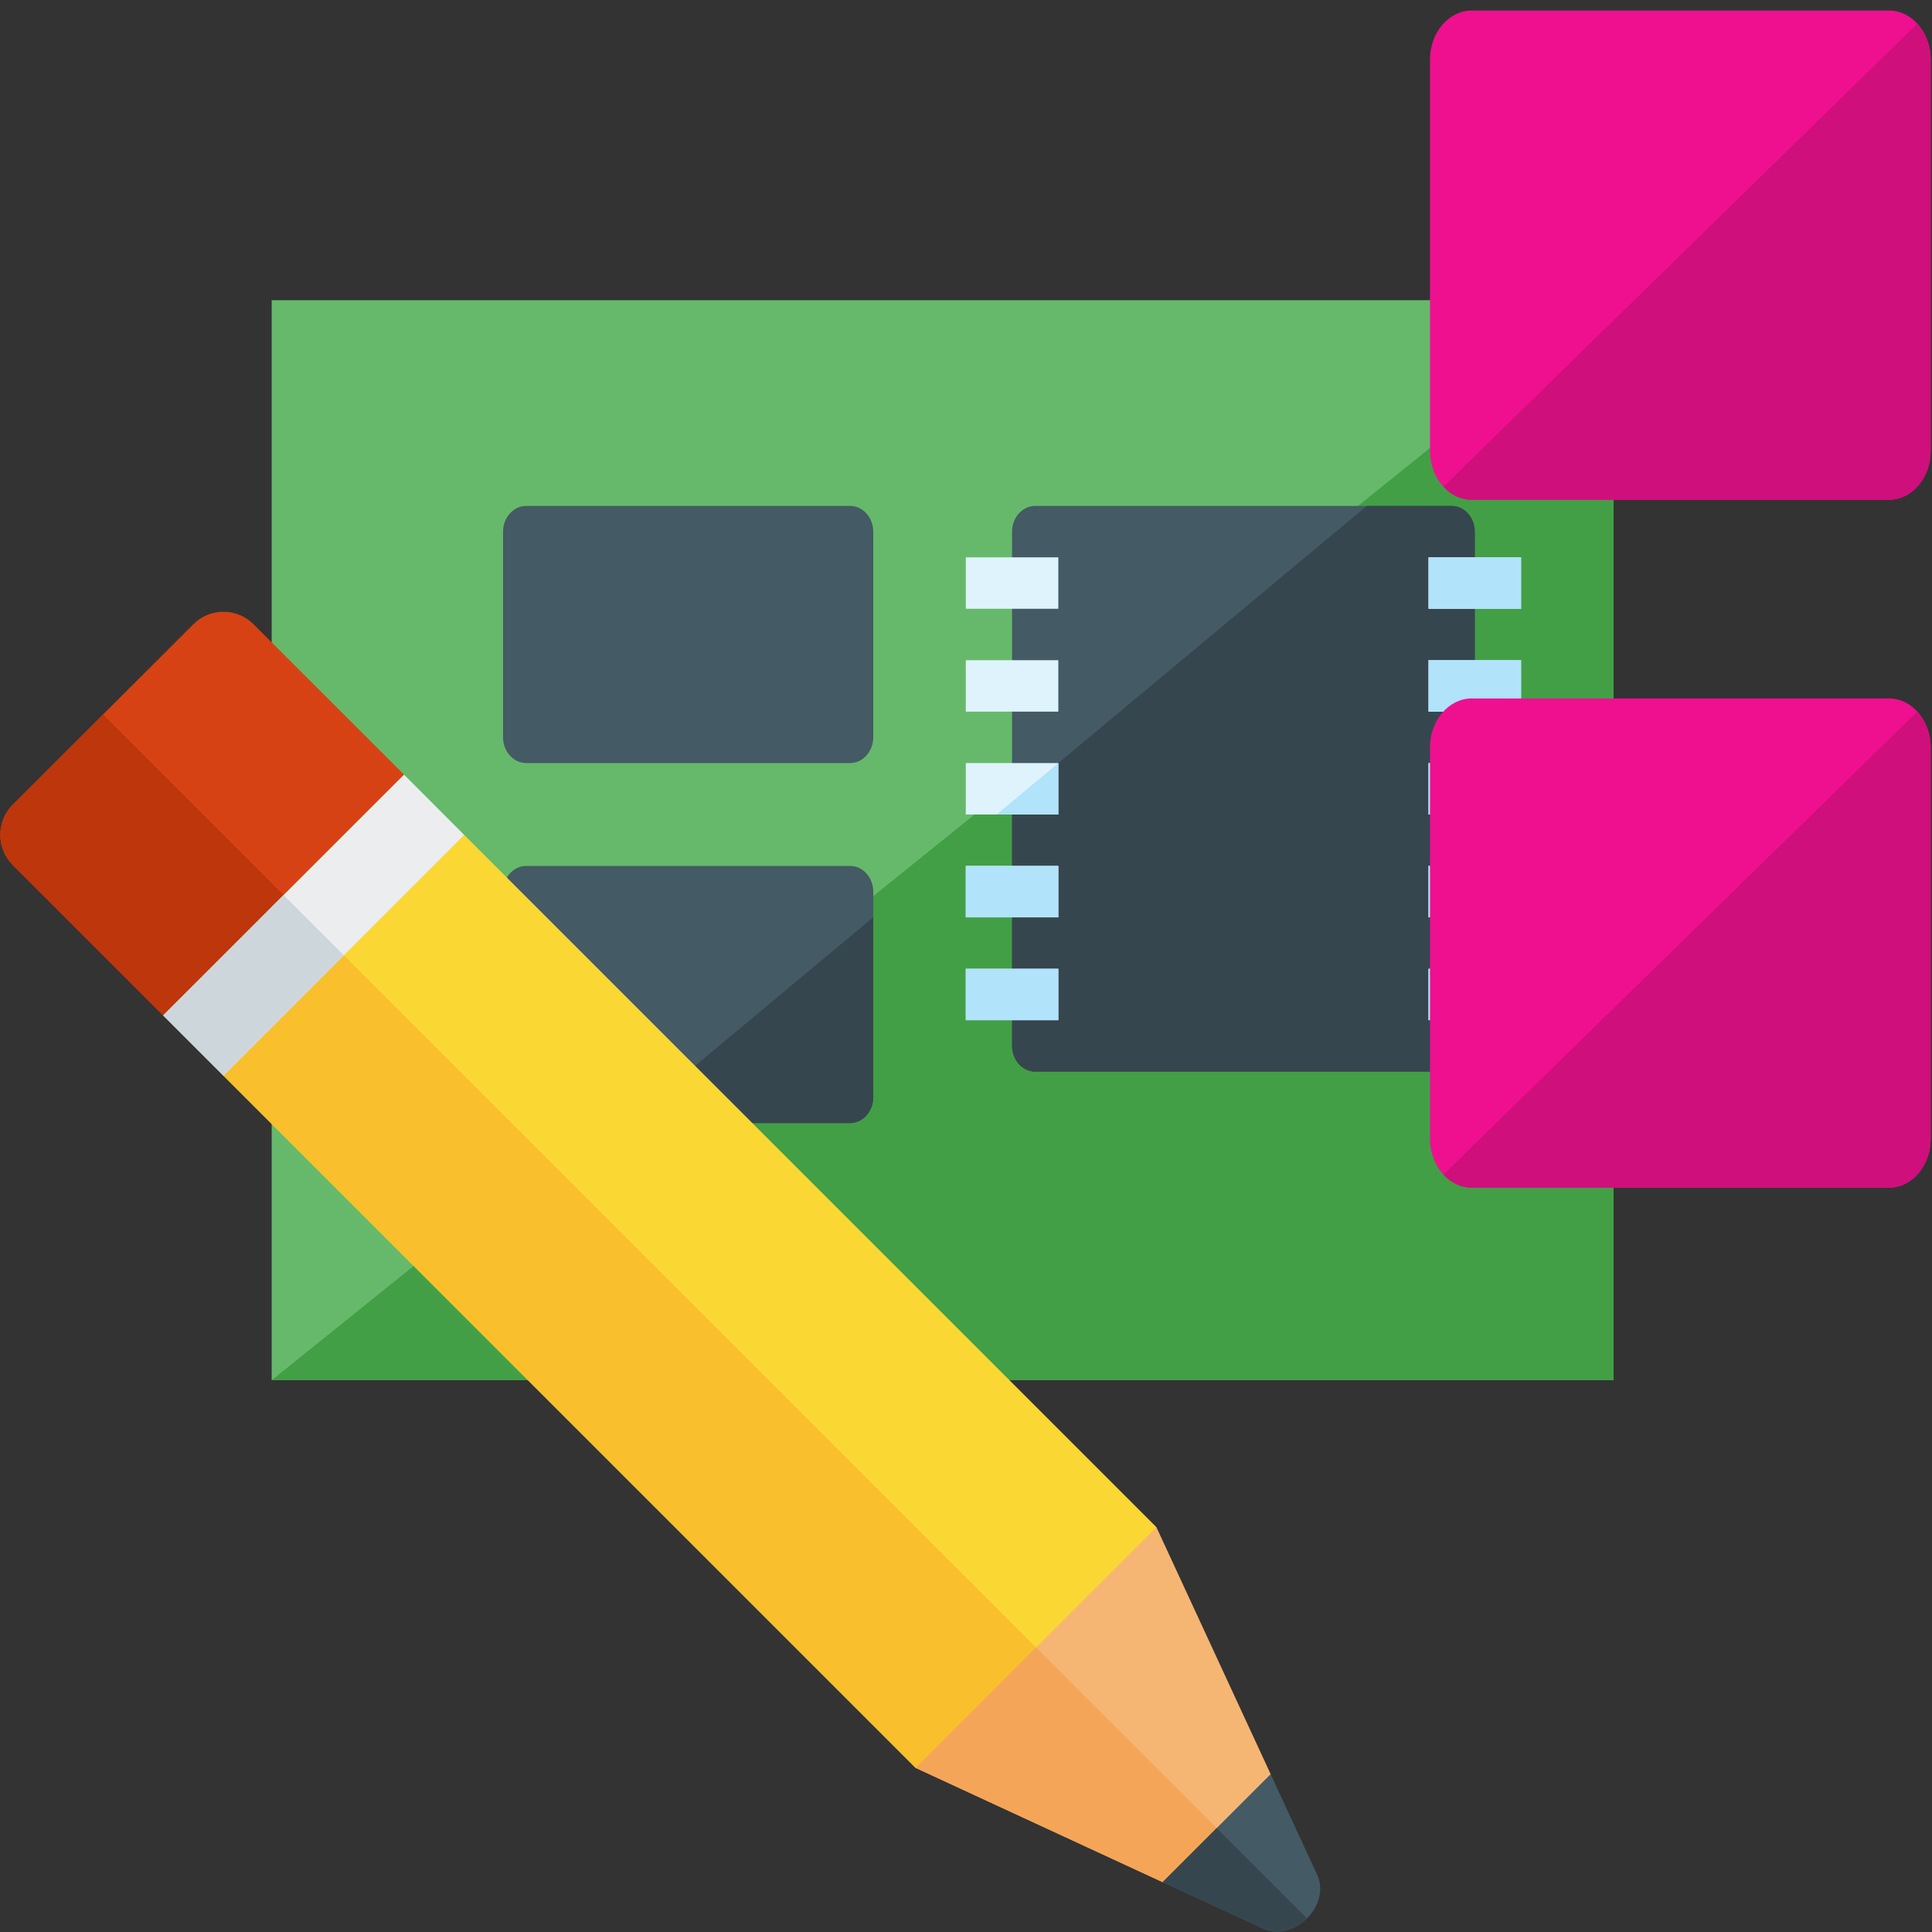 <?xml version="1.0" encoding="UTF-8" standalone="no"?>
<svg
   x="0"
   y="0"
   width="512"
   height="512"
   version="1.1"
   viewBox="0 0 512 512"
   id="svg8513"
   inkscape:version="1.1 (c68e22c387, 2021-05-23)"
   sodipodi:docname="device_property_write.svg"
   xmlns:inkscape="http://www.inkscape.org/namespaces/inkscape"
   xmlns:sodipodi="http://sodipodi.sourceforge.net/DTD/sodipodi-0.dtd"
   xmlns="http://www.w3.org/2000/svg"
   xmlns:svg="http://www.w3.org/2000/svg"
   xmlns:rdf="http://www.w3.org/1999/02/22-rdf-syntax-ns#"
   xmlns:cc="http://creativecommons.org/ns#"
   xmlns:dc="http://purl.org/dc/elements/1.1/">
  <rect x="0" y="0" width="512" height="512" fill="#333333" stroke="none"/>
  <defs
     id="defs8529" />
  <sodipodi:namedview
     pagecolor="#ffffff"
     bordercolor="#666666"
     borderopacity="1"
     objecttolerance="10"
     gridtolerance="10"
     guidetolerance="10"
     inkscape:pageopacity="0"
     inkscape:pageshadow="2"
     inkscape:window-width="1920"
     inkscape:window-height="1017"
     id="namedview8527"
     showgrid="false"
     showguides="true"
     inkscape:guide-bbox="true"
     inkscape:zoom="0.4609375"
     inkscape:cx="211.52542"
     inkscape:cy="487.05085"
     inkscape:window-x="1912"
     inkscape:window-y="-8"
     inkscape:window-maximized="1"
     inkscape:current-layer="svg8513"
     inkscape:pagecheckerboard="0" />
  <title
     id="title8515">elements hierarchy icon</title>
  <desc
     id="desc8517">elements hierarchy icon from the IconExperience.com G-Collection. Copyright by INCORS GmbH (www.incors.com).</desc>
  <g
     id="g896"
     transform="matrix(0.859,0,0,0.859,72,2.807)"
     style="stroke-width:1.164">
    <g
       id="g1274-6"
       transform="matrix(1,0,0,1.066,0,-5.918)"
       style="stroke-width:1.127">
      <rect
         style="fill:#66b96a;fill-opacity:1;stroke:none;stroke-width:90.154"
         id="rect1797-0"
         width="413.999"
         height="312.566"
         x="0"
         y="89.367"
         inkscape:transform-center-x="-2.8999982"
         inkscape:transform-center-y="5.2913385" />
      <path
         id="rect5273-7"
         style="fill:#429f46;fill-opacity:1;stroke:none;stroke-width:90.154"
         inkscape:transform-center-x="-2.8999982"
         inkscape:transform-center-y="5.2913385"
         d="M 414,89.367 0,401.933 h 414 z" />
      <path
         d="M 178.448,253.092 H 78.517 c -3.926,0 -7.138,3.349 -7.138,7.442 v 59.536 c 0,4.093 3.212,7.442 7.138,7.442 h 99.931 c 3.926,0 7.138,-3.349 7.138,-7.442 v -59.536 c 0,-4.093 -3.212,-7.442 -7.138,-7.442 z M 78.517,148.903 h 99.931 c 3.926,0 7.138,3.349 7.138,7.442 v 59.536 c 0,4.093 -3.212,7.442 -7.138,7.442 H 78.517 c -3.926,0 -7.138,-3.349 -7.138,-7.442 v -59.536 c 0,-4.093 3.212,-7.442 7.138,-7.442 z m 157.034,0 h 128.482 c 3.926,0 7.138,3.349 7.138,7.442 v 148.841 c 0,4.093 -3.212,7.442 -7.138,7.442 H 235.551 c -3.926,0 -7.138,-3.349 -7.138,-7.442 V 156.345 c 0,-4.093 3.212,-7.442 7.138,-7.442 z"
         fill="#445a64"
         id="path868-6"
         style="stroke-width:1.193" />
      <path
         d="m 109.433,327.512 h 69.015 c 3.926,0 7.138,-3.349 7.138,-7.442 v -52.094 z M 337.846,148.903 h 26.187 c 3.926,0 7.138,3.349 7.138,7.442 v 148.841 c 0,4.093 -3.212,7.442 -7.138,7.442 H 235.551 c -3.926,0 -7.138,-3.349 -7.138,-7.442 v -70.699 z"
         fill="#36464e"
         id="path870-9"
         style="stroke-width:1.193" />
      <path
         d="m 242.689,163.787 h -28.552 v 14.884 h 28.552 z m 0,29.768 h -28.552 v 14.884 h 28.552 z m 0,29.768 h -28.552 v 14.884 h 28.552 z m 0,29.768 h -28.552 v 14.884 h 28.552 z m 0,29.768 h -28.552 v 14.884 h 28.552 z m 142.758,-119.073 h -28.552 v 14.884 h 28.552 z m 0,29.768 h -28.552 v 14.884 h 28.552 z m 0,29.768 h -28.552 v 14.884 h 28.552 z m 0,29.768 h -28.552 v 14.884 h 28.552 z m 0,29.768 h -28.552 v 14.884 h 28.552 z"
         fill="#dff3fd"
         id="path872-6"
         style="stroke-width:1.193" />
      <path
         d="m 223.639,238.208 h 19.049 v -14.884 z m 19.049,14.884 h -28.552 v 14.884 h 28.552 z m 0,29.768 h -28.552 v 14.884 h 28.552 z m 142.758,-119.073 h -28.552 v 14.884 h 28.552 z m 0,29.768 h -28.552 v 14.884 h 28.552 z m 0,29.768 h -28.552 v 14.884 h 28.552 z m 0,29.768 h -28.552 v 14.884 h 28.552 z m 0,29.768 h -28.552 v 14.884 h 28.552 z"
         fill="#b1e3fb"
         id="path874-2"
         style="stroke-width:1.193" />
    </g>
    <g
       id="g860"
       transform="translate(0,11.828)"
       style="stroke-width:1.164">
      <g
         id="g848"
         transform="matrix(0.747,0,0,1.236,129.354,-69.856)"
         style="stroke-width:1.211">
        <path
           style="fill:#ef1090;fill-opacity:1;stroke-width:1.211"
           d="m 322.447,218.64 c -9.478,0 -17.232,5.495 -17.232,12.212 v 97.694 c 0,6.716 7.754,12.212 17.232,12.212 H 494.768 c 9.478,0 17.232,-5.495 17.232,-12.212 v -97.694 c 0,-6.716 -7.754,-12.212 -17.232,-12.212 z"
           id="path9143"
           inkscape:connector-curvature="0" />
        <path
           style="fill:#cf0f7c;fill-opacity:1;stroke-width:1.211"
           d="M 506.453,221.922 310.76,337.475 c 3.069,2.023 7.164,3.283 11.687,3.283 H 494.768 c 9.478,0 17.232,-5.495 17.232,-12.212 v -97.694 c 0,-3.511 -2.154,-6.716 -5.547,-8.929 z"
           id="path9145"
           inkscape:connector-curvature="0" />
      </g>
      <g
         id="g852"
         transform="matrix(0.747,0,0,1.236,129.354,-69.856)"
         style="stroke-width:1.211">
        <path
           inkscape:connector-curvature="0"
           id="path9149"
           d="m 322.447,46.935 c -9.478,0 -17.232,5.495 -17.232,12.212 v 97.694 c 0,6.716 7.754,12.212 17.232,12.212 H 494.768 c 9.478,0 17.232,-5.495 17.232,-12.212 V 59.147 c 0,-6.716 -7.754,-12.212 -17.232,-12.212 z"
           style="fill:#ef1090;fill-opacity:1;stroke-width:1.211" />
        <path
           inkscape:connector-curvature="0"
           id="path9151"
           d="M 506.453,50.218 310.76,165.77 c 3.069,2.023 7.164,3.282 11.687,3.282 H 494.768 c 9.478,0 17.232,-5.495 17.232,-12.212 V 59.147 c 0,-3.511 -2.154,-6.716 -5.547,-8.929 z"
           style="fill:#cf0f7c;fill-opacity:1;stroke-width:1.211" />
      </g>
    </g>
  </g>
  <g
     id="g4340-5"
     transform="matrix(-0.705,0,0,0.705,359.33,150.907)"
     style="stroke-width:1.067">
    <polygon
       id="polygon4342-4"
       points="335.2,99.8 340.85,99.8 425.7,184.65 425.7,190.3 165.5,450.5 105.4,420.1 75,360 "
       style="fill:#fbd734;stroke-width:1.067" />
    <polygon
       id="polygon4344-1"
       points="105.4,420.1 383.3,142.2 425.7,184.65 425.7,190.3 165.5,450.5 "
       style="fill:#f9bf2c;stroke-width:1.067" />
    <polygon
       id="polygon4346-8"
       points="75,360 165.5,450.5 72.65,493.45 27.1,498.4 32.05,452.85 "
       style="fill:#f5b673;stroke-width:1.067" />
    <polygon
       id="polygon4348-9"
       points="27.1,498.4 120.25,405.25 165.5,450.5 72.65,493.45 "
       style="fill:#f5a557;stroke-width:1.067" />
    <path
       id="path4350-9"
       d="m 32.05,452.85 40.6,40.6 -37.85,17.5 c -5.65,2.6 -12,0.5 -16.4,-3.85 -4.4,-4.4 -6.45,-10.75 -3.85,-16.4 z"
       inkscape:connector-curvature="0"
       style="fill:#445a64;stroke-width:1.067" />
    <path
       id="path4352-0"
       d="m 18.4,507.1 33.95,-33.95 20.3,20.3 -37.85,17.5 c -5.65,2.6 -12,0.5 -16.4,-3.85 z"
       inkscape:connector-curvature="0"
       style="fill:#36464e;stroke-width:1.067" />
    <path
       id="path4354-3"
       d="m 437,20.6 67.9,67.85 c 6.25,6.25 6.25,16.4 0,22.65 L 448.35,167.65 357.8,77.15 414.4,20.6 c 6.2,-6.25 16.4,-6.25 22.6,0 z"
       inkscape:connector-curvature="0"
       style="fill:#d74214;stroke-width:1.067" />
    <path
       id="path4356-6"
       d="m 470.95,54.55 33.95,33.9 c 6.25,6.25 6.25,16.4 0,22.65 L 448.35,167.65 403.1,122.4 Z"
       inkscape:connector-curvature="0"
       style="fill:#bd360c;stroke-width:1.067" />
    <polygon
       id="polygon4358-9"
       points="425.7,190.3 335.2,99.8 357.8,77.15 448.35,167.65 "
       style="fill:#ebedef;stroke-width:1.067" />
    <polygon
       id="polygon4360-7"
       points="425.7,190.3 380.45,145.05 403.1,122.4 448.35,167.65 "
       style="fill:#cdd7db;stroke-width:1.067" />
  </g>
</svg>
